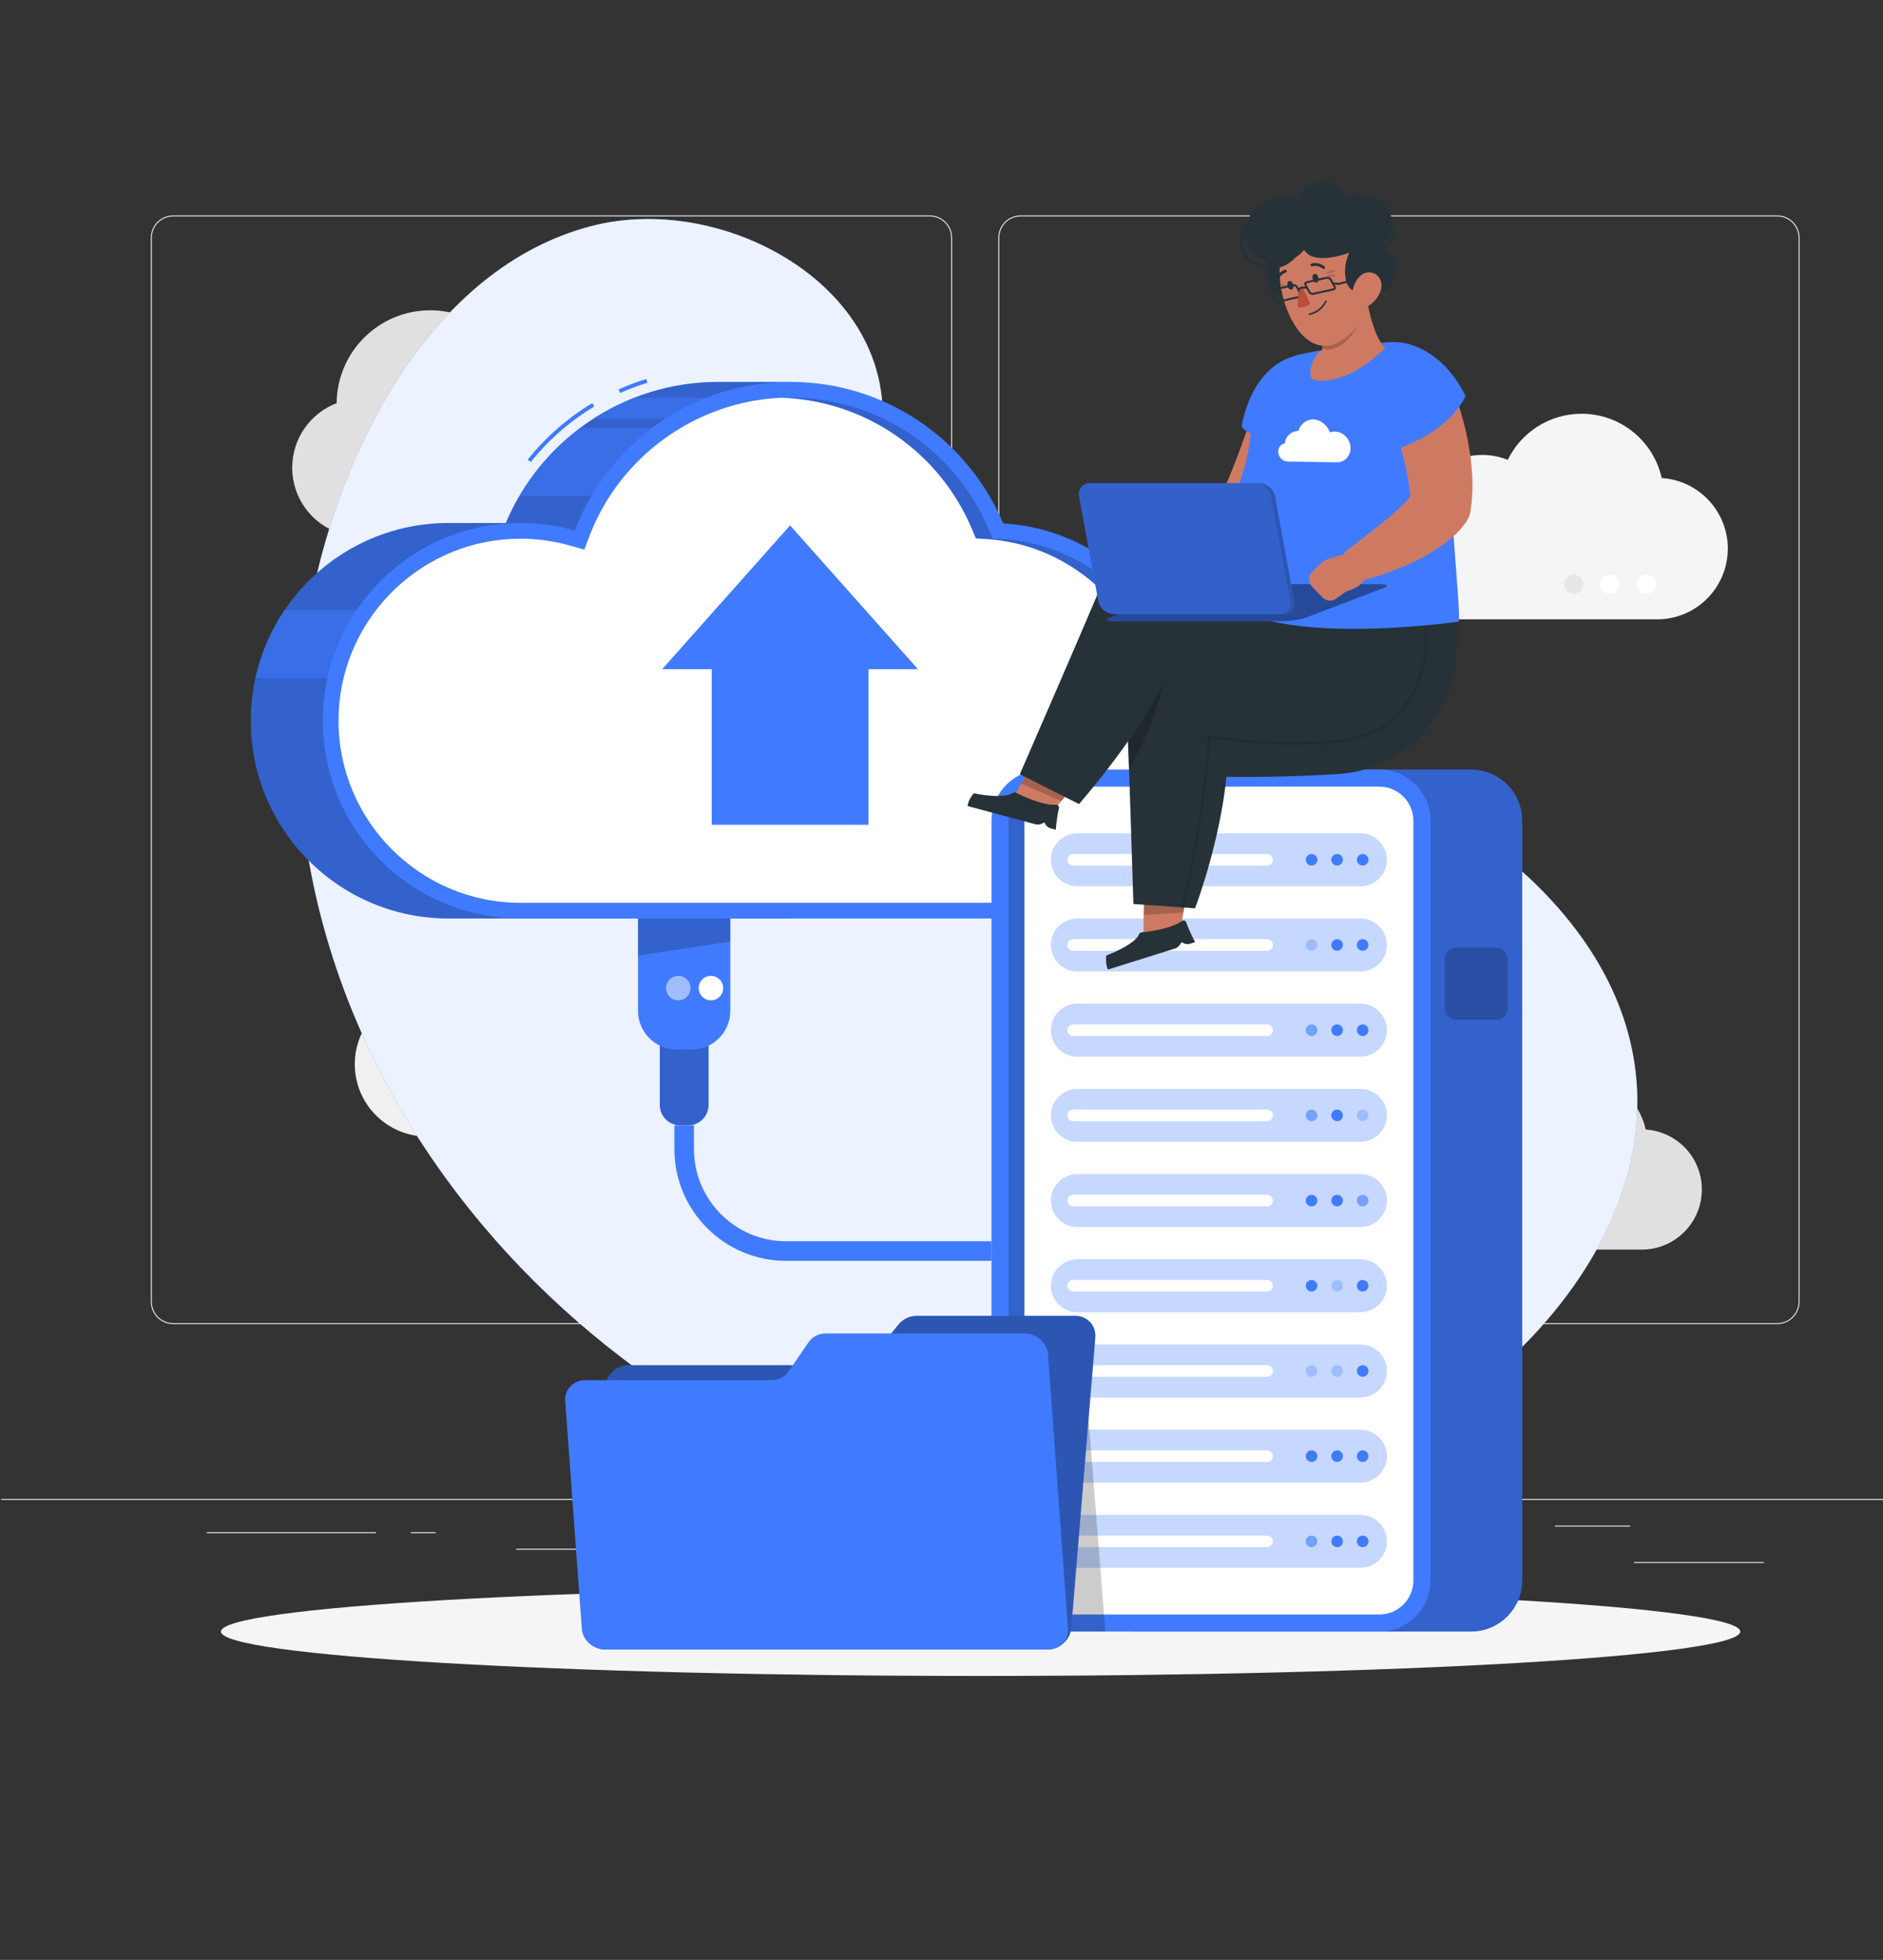 <svg width="818" height="851" viewBox="0 0 818 851" fill="none" xmlns="http://www.w3.org/2000/svg">
<rect x="0" y="0" width="818" height="851" fill="#333333" stroke="none"/>
<g clip-path="url(#clip0_12_35)">
<path d="M851.5 650.842H0.5V651.267H851.5V650.842Z" fill="#EBEBEB"/>
<path d="M766.232 678.237H709.858V678.662H766.232V678.237Z" fill="#EBEBEB"/>
<path d="M564.236 682.856H549.441V683.282H564.236V682.856Z" fill="#EBEBEB"/>
<path d="M708.154 662.432H675.489V662.858H708.154V662.432Z" fill="#EBEBEB"/>
<path d="M163.3 665.292H89.785V665.717H163.3V665.292Z" fill="#EBEBEB"/>
<path d="M189.233 665.292H178.454V665.717H189.233V665.292Z" fill="#EBEBEB"/>
<path d="M383.7 672.479H224.264V672.905H383.7V672.479Z" fill="#EBEBEB"/>
<path d="M403.898 574.936H75.243C69.887 574.936 65.528 570.577 65.528 565.221V103.243C65.528 97.887 69.887 93.528 75.243 93.528H403.898C409.252 93.528 413.611 97.887 413.611 103.243V565.221C413.611 570.577 409.252 574.936 403.898 574.936ZM75.243 93.956C70.12 93.956 65.954 98.122 65.954 103.245V565.222C65.954 570.345 70.12 574.512 75.243 574.512H403.898C409.019 574.512 413.186 570.345 413.186 565.222V103.243C413.186 98.122 409.019 93.954 403.898 93.954L75.243 93.956Z" fill="#EBEBEB"/>
<path d="M772.034 574.936H443.381C438.025 574.936 433.667 570.577 433.667 565.221V103.243C433.667 97.887 438.026 93.528 443.381 93.528H772.034C777.391 93.528 781.749 97.887 781.749 103.243V565.221C781.75 570.577 777.391 574.936 772.034 574.936ZM443.381 93.956C438.259 93.956 434.093 98.122 434.093 103.245V565.222C434.093 570.345 438.259 574.512 443.381 574.512H772.034C777.157 574.512 781.323 570.345 781.323 565.222V103.243C781.323 98.122 777.157 93.954 772.034 93.954L443.381 93.956Z" fill="#EBEBEB"/>
<path d="M146.247 175.051C146.435 152.751 164.563 134.73 186.906 134.73C192.29 134.73 197.425 135.786 202.127 137.687C210.113 121.351 226.888 110.096 246.298 110.096C269.77 110.096 289.384 126.556 294.262 148.559C316.337 149.979 333.804 168.323 333.804 190.755C333.804 214.115 314.868 233.05 291.51 233.05H156.924C140.365 233.05 126.942 219.626 126.942 203.067C126.942 190.272 134.961 179.355 146.247 175.051Z" fill="#E0E0E0"/>
<path d="M623.58 506.793C623.696 493.034 634.881 481.913 648.667 481.913C651.99 481.913 655.157 482.565 658.059 483.737C662.986 473.656 673.338 466.712 685.313 466.712C699.796 466.712 711.9 476.868 714.909 490.447C728.53 491.323 739.308 502.641 739.308 516.484C739.308 530.898 727.623 542.581 713.209 542.581H630.165C619.948 542.581 611.664 534.299 611.664 524.08C611.668 516.184 616.617 509.448 623.58 506.793Z" fill="#E0E0E0"/>
<path d="M174.361 432.691C174.557 409.316 193.56 390.424 216.981 390.424C222.625 390.424 228.008 391.53 232.937 393.523C241.308 376.397 258.893 364.599 279.238 364.599C303.842 364.599 324.404 381.854 329.517 404.92C352.657 406.407 370.968 425.636 370.968 449.153C370.968 473.639 351.117 493.49 326.63 493.49H185.55C168.193 493.49 154.121 479.419 154.121 462.061C154.123 448.647 162.53 437.203 174.361 432.691Z" fill="#F0F0F0"/>
<path d="M203.707 473.146C203.707 476.698 200.827 479.579 197.273 479.579C193.719 479.579 190.84 476.7 190.84 473.146C190.84 469.592 193.719 466.712 197.273 466.712C200.827 466.712 203.707 469.594 203.707 473.146Z" fill="#E6E6E6"/>
<path d="M227.96 473.146C227.96 476.698 225.081 479.579 221.527 479.579C217.973 479.579 215.093 476.7 215.093 473.146C215.093 469.592 217.973 466.712 221.527 466.712C225.081 466.712 227.96 469.594 227.96 473.146Z" fill="white"/>
<path d="M614.413 226.812C614.549 210.622 627.711 197.538 643.932 197.538C647.84 197.538 651.569 198.305 654.984 199.684C660.781 187.822 672.96 179.653 687.051 179.653C704.091 179.653 718.334 191.603 721.874 207.578C737.9 208.609 750.581 221.927 750.581 238.214C750.581 255.172 736.833 268.921 719.874 268.921H622.164C610.143 268.921 600.397 259.175 600.397 247.154C600.397 237.863 606.219 229.937 614.413 226.812Z" fill="#F5F5F5"/>
<path d="M703.564 253.637C703.564 255.935 701.7 257.799 699.402 257.799C697.105 257.799 695.241 255.935 695.241 253.637C695.241 251.339 697.105 249.476 699.402 249.476C701.7 249.476 703.564 251.339 703.564 253.637Z" fill="white"/>
<path d="M719.255 253.637C719.255 255.935 717.391 257.799 715.093 257.799C712.795 257.799 710.932 255.935 710.932 253.637C710.932 251.339 712.795 249.476 715.093 249.476C717.391 249.476 719.255 251.339 719.255 253.637Z" fill="white"/>
<path d="M687.873 253.637C687.873 255.935 686.009 257.799 683.712 257.799C681.414 257.799 679.55 255.935 679.55 253.637C679.55 251.339 681.414 249.476 683.712 249.476C686.009 249.476 687.873 251.339 687.873 253.637Z" fill="#E6E6E6"/>
<path d="M380.608 200.95C359.077 280.631 367.021 364.606 473.34 388.802C553.252 406.989 592.742 310.157 667.897 384.655C800.738 516.338 601.926 689.562 429.802 660.378C257.677 631.192 97.352 460.929 135.058 261.553C147.372 196.447 186.833 116.402 256.92 98.154C317.838 82.295 399.799 129.926 380.608 200.95Z" fill="#407BFF"/>
<path opacity="0.9" d="M380.608 200.95C359.077 280.631 367.021 364.606 473.34 388.802C553.252 406.989 592.742 310.157 667.897 384.655C800.738 516.338 601.926 689.562 429.802 660.378C257.677 631.192 97.352 460.929 135.058 261.553C147.372 196.447 186.833 116.402 256.92 98.154C317.838 82.295 399.799 129.926 380.608 200.95Z" fill="white"/>
<path d="M426 727.709C608.254 727.709 755.999 719.081 755.999 708.437C755.999 697.794 608.254 689.165 426 689.165C243.747 689.165 96.001 697.794 96.001 708.437C96.001 719.081 243.747 727.709 426 727.709Z" fill="#F5F5F5"/>
<path d="M343.359 165.824H312.061C270.527 165.824 234.918 191.099 219.714 227.096H194.812C147.395 227.096 108.957 265.536 108.957 312.954C108.957 360.37 147.396 398.809 194.812 398.809H343.359V165.824Z" fill="#407BFF"/>
<path d="M269.404 170.639L268.71 169.085C272.612 167.342 276.665 165.819 280.753 164.561L281.253 166.187C277.23 167.426 273.244 168.924 269.404 170.639Z" fill="#407BFF"/>
<path d="M230.564 200.64L229.237 199.575C237.088 189.776 246.526 181.523 257.284 175.047L258.162 176.506C247.576 182.878 238.292 190.998 230.564 200.64Z" fill="#407BFF"/>
<path opacity="0.2" d="M343.359 165.824H312.061C270.527 165.824 234.918 191.099 219.714 227.096H194.812C147.395 227.096 108.957 265.536 108.957 312.954C108.957 360.37 147.396 398.809 194.812 398.809H343.359V165.824Z" fill="black"/>
<path opacity="0.5" d="M225.658 215.303H270.556L303.745 185.807H252.039C241.418 193.773 232.415 203.798 225.658 215.303Z" fill="#407BFF"/>
<path opacity="0.5" d="M123.623 264.951C117.666 273.75 113.309 283.724 110.96 294.446H162.19V264.951H123.623Z" fill="#407BFF"/>
<path opacity="0.5" d="M333.803 172.702H275.526C269.263 175.153 263.289 178.216 257.723 181.825H300.614L333.803 172.702Z" fill="#407BFF"/>
<path d="M514.261 293.137C505.688 256.866 474.127 229.491 435.797 227.258C420.632 191.17 384.958 165.824 343.359 165.824C300.566 165.824 264.058 192.653 249.681 230.4C242.189 228.265 234.288 227.096 226.11 227.096C178.693 227.096 140.255 265.536 140.255 312.954C140.255 360.37 178.694 398.809 226.11 398.809H499.554C529.301 398.809 553.415 374.695 553.415 344.948C553.413 320.303 536.855 299.538 514.261 293.137Z" fill="#407BFF"/>
<path opacity="0.2" d="M512.411 299.692L508.547 298.602L507.628 294.705C499.663 261.005 469.963 236.071 435.395 234.045L431.157 233.807L429.523 229.893C414.903 195.104 381.084 172.637 343.351 172.637C342.143 172.637 340.951 172.654 339.76 172.705C376.012 174.101 408.146 196.227 422.29 229.893L423.924 233.807L428.162 234.045C462.729 236.071 492.429 261.005 500.395 294.705L501.314 298.602L505.177 299.692C525.312 305.393 539.37 323.996 539.37 344.948C539.37 370.886 518.266 392.008 492.327 392.008H499.561C525.499 392.008 546.604 370.886 546.604 344.948C546.604 323.998 532.545 305.393 512.411 299.692Z" fill="black"/>
<path d="M505.177 299.691L501.314 298.602L500.395 294.704C492.429 261.005 462.729 236.071 428.162 234.045L423.924 233.807L422.29 229.892C408.146 196.227 376.012 174.101 339.76 172.705H339.641C302.605 174.203 269.314 197.98 256.038 232.82L253.826 238.658L247.818 236.939C247.648 236.888 247.46 236.837 247.29 236.802C240.38 234.879 233.232 233.909 226.117 233.909C224.875 233.909 223.649 233.943 222.407 233.994C180.538 235.934 147.059 270.604 147.059 312.95C147.059 356.538 182.529 392.008 226.117 392.008H492.327C518.266 392.008 539.37 370.886 539.37 344.948C539.37 323.998 525.312 305.393 505.177 299.691Z" fill="white"/>
<path d="M309.173 290.56V358.123H377.256V290.56H398.768L343.216 228.122L287.661 290.56H309.173Z" fill="#407BFF"/>
<path d="M298.959 488.632H295.472C290.585 488.632 286.625 484.672 286.625 479.785V444.794H307.806V479.785C307.806 484.672 303.844 488.632 298.959 488.632Z" fill="#407BFF"/>
<path opacity="0.2" d="M298.959 488.632H295.472C290.585 488.632 286.625 484.672 286.625 479.785V444.794H307.806V479.785C307.806 484.672 303.844 488.632 298.959 488.632Z" fill="black"/>
<path d="M300.515 455.685H293.915C284.666 455.685 277.169 448.188 277.169 438.939V398.809H317.259V438.939C317.261 448.188 309.764 455.685 300.515 455.685Z" fill="#407BFF"/>
<path opacity="0.2" d="M317.261 408.858L277.17 414.91V398.809H317.261V408.858Z" fill="black"/>
<path d="M308.846 434.364C311.784 434.364 314.165 431.983 314.165 429.045C314.165 426.108 311.784 423.727 308.846 423.727C305.909 423.727 303.527 426.108 303.527 429.045C303.527 431.983 305.909 434.364 308.846 434.364Z" fill="white"/>
<path opacity="0.5" d="M294.662 434.364C297.599 434.364 299.981 431.983 299.981 429.045C299.981 426.108 297.599 423.727 294.662 423.727C291.724 423.727 289.343 426.108 289.343 429.045C289.343 431.983 291.724 434.364 294.662 434.364Z" fill="white"/>
<path d="M430.728 547.477H341.468C314.721 547.477 292.961 525.717 292.961 498.97V488.632H301.471V498.97C301.471 521.025 319.414 538.967 341.468 538.967H430.728V547.477Z" fill="#407BFF"/>
<path d="M639.072 334.159H492.795C480.587 334.159 470.599 344.146 470.599 356.355V686.24C470.599 698.448 480.587 708.435 492.795 708.435H639.072C651.28 708.435 661.268 698.448 661.268 686.24V356.355C661.268 344.148 651.28 334.159 639.072 334.159Z" fill="#407BFF"/>
<path opacity="0.2" d="M639.072 334.159H492.795C480.587 334.159 470.599 344.146 470.599 356.355V686.24C470.599 698.448 480.587 708.435 492.795 708.435H639.072C651.28 708.435 661.268 698.448 661.268 686.24V356.355C661.268 344.148 651.28 334.159 639.072 334.159Z" fill="black"/>
<path d="M599.201 334.159H452.924C440.716 334.159 430.728 344.146 430.728 356.355V686.24C430.728 698.448 440.716 708.435 452.924 708.435H599.201C611.409 708.435 621.396 698.448 621.396 686.24V356.355C621.398 344.148 611.409 334.159 599.201 334.159Z" fill="#407BFF"/>
<path opacity="0.2" d="M452.924 701.038C444.765 701.038 438.127 694.401 438.127 686.241V356.356C438.127 348.197 444.765 341.559 452.924 341.559H599.201C607.36 341.559 613.998 348.197 613.998 356.356V686.241C613.998 694.401 607.36 701.038 599.201 701.038H452.924Z" fill="black"/>
<path d="M459.809 701.038C451.649 701.038 445.011 694.401 445.011 686.241V356.356C445.011 348.197 451.649 341.559 459.809 341.559H599.201C607.36 341.559 613.998 348.197 613.998 356.356V686.241C613.998 694.401 607.36 701.038 599.201 701.038H459.809Z" fill="white"/>
<path opacity="0.3" d="M590.98 384.834H468.029C461.699 384.834 456.52 379.655 456.52 373.325C456.52 366.996 461.699 361.816 468.029 361.816H590.98C597.31 361.816 602.489 366.996 602.489 373.325C602.489 379.655 597.31 384.834 590.98 384.834Z" fill="#407BFF"/>
<path d="M550.442 375.842H466.179C464.794 375.842 463.662 374.709 463.662 373.325C463.662 371.94 464.795 370.808 466.179 370.808H550.442C551.827 370.808 552.959 371.941 552.959 373.325C552.959 374.711 551.827 375.842 550.442 375.842Z" fill="white"/>
<path d="M580.858 375.842C582.248 375.842 583.375 374.715 583.375 373.325C583.375 371.935 582.248 370.808 580.858 370.808C579.468 370.808 578.341 371.935 578.341 373.325C578.341 374.715 579.468 375.842 580.858 375.842Z" fill="#407BFF"/>
<path d="M591.957 375.842C593.347 375.842 594.474 374.715 594.474 373.325C594.474 371.935 593.347 370.808 591.957 370.808C590.567 370.808 589.44 371.935 589.44 373.325C589.44 374.715 590.567 375.842 591.957 375.842Z" fill="#407BFF"/>
<path d="M569.761 375.842C571.151 375.842 572.278 374.715 572.278 373.325C572.278 371.935 571.151 370.808 569.761 370.808C568.371 370.808 567.244 371.935 567.244 373.325C567.244 374.715 568.371 375.842 569.761 375.842Z" fill="#407BFF"/>
<path opacity="0.3" d="M590.98 421.827H468.029C461.699 421.827 456.52 416.648 456.52 410.318C456.52 403.988 461.699 398.809 468.029 398.809H590.98C597.31 398.809 602.489 403.988 602.489 410.318C602.489 416.648 597.31 421.827 590.98 421.827Z" fill="#407BFF"/>
<path d="M550.442 412.835H466.179C464.794 412.835 463.662 411.702 463.662 410.318C463.662 408.933 464.795 407.801 466.179 407.801H550.442C551.827 407.801 552.959 408.934 552.959 410.318C552.959 411.704 551.827 412.835 550.442 412.835Z" fill="white"/>
<path d="M580.858 412.835C582.248 412.835 583.375 411.708 583.375 410.318C583.375 408.928 582.248 407.801 580.858 407.801C579.468 407.801 578.341 408.928 578.341 410.318C578.341 411.708 579.468 412.835 580.858 412.835Z" fill="#407BFF"/>
<path d="M591.957 412.835C593.347 412.835 594.474 411.708 594.474 410.318C594.474 408.928 593.347 407.801 591.957 407.801C590.567 407.801 589.44 408.928 589.44 410.318C589.44 411.708 590.567 412.835 591.957 412.835Z" fill="#407BFF"/>
<path opacity="0.3" d="M569.761 412.835C571.151 412.835 572.278 411.708 572.278 410.318C572.278 408.928 571.151 407.801 569.761 407.801C568.371 407.801 567.244 408.928 567.244 410.318C567.244 411.708 568.371 412.835 569.761 412.835Z" fill="#407BFF"/>
<path opacity="0.3" d="M590.98 458.82H468.029C461.699 458.82 456.52 453.641 456.52 447.311C456.52 440.981 461.699 435.802 468.029 435.802H590.98C597.31 435.802 602.489 440.981 602.489 447.311C602.489 453.641 597.31 458.82 590.98 458.82Z" fill="#407BFF"/>
<path d="M550.442 449.83H466.179C464.794 449.83 463.662 448.697 463.662 447.313C463.662 445.927 464.795 444.796 466.179 444.796H550.442C551.827 444.796 552.959 445.929 552.959 447.313C552.959 448.697 551.827 449.83 550.442 449.83Z" fill="white"/>
<path d="M580.858 449.828C582.248 449.828 583.375 448.701 583.375 447.311C583.375 445.921 582.248 444.794 580.858 444.794C579.468 444.794 578.341 445.921 578.341 447.311C578.341 448.701 579.468 449.828 580.858 449.828Z" fill="#407BFF"/>
<path d="M591.957 449.828C593.347 449.828 594.474 448.701 594.474 447.311C594.474 445.921 593.347 444.794 591.957 444.794C590.567 444.794 589.44 445.921 589.44 447.311C589.44 448.701 590.567 449.828 591.957 449.828Z" fill="#407BFF"/>
<path opacity="0.6" d="M569.761 449.828C571.151 449.828 572.278 448.701 572.278 447.311C572.278 445.921 571.151 444.794 569.761 444.794C568.371 444.794 567.244 445.921 567.244 447.311C567.244 448.701 568.371 449.828 569.761 449.828Z" fill="#407BFF"/>
<path opacity="0.3" d="M590.98 495.815H468.029C461.699 495.815 456.52 490.636 456.52 484.306C456.52 477.976 461.699 472.797 468.029 472.797H590.98C597.31 472.797 602.489 477.976 602.489 484.306C602.489 490.636 597.31 495.815 590.98 495.815Z" fill="#407BFF"/>
<path d="M550.442 486.823H466.179C464.794 486.823 463.662 485.69 463.662 484.306C463.662 482.92 464.795 481.789 466.179 481.789H550.442C551.827 481.789 552.959 482.922 552.959 484.306C552.959 485.69 551.827 486.823 550.442 486.823Z" fill="white"/>
<path d="M580.858 486.823C582.248 486.823 583.375 485.696 583.375 484.306C583.375 482.916 582.248 481.789 580.858 481.789C579.468 481.789 578.341 482.916 578.341 484.306C578.341 485.696 579.468 486.823 580.858 486.823Z" fill="#407BFF"/>
<path opacity="0.3" d="M591.957 486.823C593.347 486.823 594.474 485.696 594.474 484.306C594.474 482.916 593.347 481.789 591.957 481.789C590.567 481.789 589.44 482.916 589.44 484.306C589.44 485.696 590.567 486.823 591.957 486.823Z" fill="#407BFF"/>
<path opacity="0.6" d="M569.761 486.823C571.151 486.823 572.278 485.696 572.278 484.306C572.278 482.916 571.151 481.789 569.761 481.789C568.371 481.789 567.244 482.916 567.244 484.306C567.244 485.696 568.371 486.823 569.761 486.823Z" fill="#407BFF"/>
<path opacity="0.3" d="M590.98 532.808H468.029C461.699 532.808 456.52 527.628 456.52 521.299C456.52 514.969 461.699 509.79 468.029 509.79H590.98C597.31 509.79 602.489 514.969 602.489 521.299C602.489 527.628 597.31 532.808 590.98 532.808Z" fill="#407BFF"/>
<path d="M550.442 523.816H466.179C464.794 523.816 463.662 522.682 463.662 521.299C463.662 519.913 464.795 518.781 466.179 518.781H550.442C551.827 518.781 552.959 519.915 552.959 521.299C552.959 522.682 551.827 523.816 550.442 523.816Z" fill="white"/>
<path d="M580.858 523.816C582.248 523.816 583.375 522.689 583.375 521.299C583.375 519.909 582.248 518.781 580.858 518.781C579.468 518.781 578.341 519.909 578.341 521.299C578.341 522.689 579.468 523.816 580.858 523.816Z" fill="#407BFF"/>
<path opacity="0.6" d="M591.957 523.816C593.347 523.816 594.474 522.689 594.474 521.299C594.474 519.909 593.347 518.781 591.957 518.781C590.567 518.781 589.44 519.909 589.44 521.299C589.44 522.689 590.567 523.816 591.957 523.816Z" fill="#407BFF"/>
<path d="M569.761 523.816C571.151 523.816 572.278 522.689 572.278 521.299C572.278 519.909 571.151 518.781 569.761 518.781C568.371 518.781 567.244 519.909 567.244 521.299C567.244 522.689 568.371 523.816 569.761 523.816Z" fill="#407BFF"/>
<path opacity="0.3" d="M590.98 569.801H468.029C461.699 569.801 456.52 564.622 456.52 558.292C456.52 551.962 461.699 546.783 468.029 546.783H590.98C597.31 546.783 602.489 551.962 602.489 558.292C602.489 564.622 597.31 569.801 590.98 569.801Z" fill="#407BFF"/>
<path d="M550.442 560.809H466.179C464.794 560.809 463.662 559.676 463.662 558.292C463.662 556.906 464.795 555.775 466.179 555.775H550.442C551.827 555.775 552.959 556.908 552.959 558.292C552.959 559.677 551.827 560.809 550.442 560.809Z" fill="white"/>
<path opacity="0.3" d="M580.858 560.809C582.248 560.809 583.375 559.682 583.375 558.292C583.375 556.902 582.248 555.775 580.858 555.775C579.468 555.775 578.341 556.902 578.341 558.292C578.341 559.682 579.468 560.809 580.858 560.809Z" fill="#407BFF"/>
<path d="M591.957 560.809C593.347 560.809 594.474 559.682 594.474 558.292C594.474 556.902 593.347 555.775 591.957 555.775C590.567 555.775 589.44 556.902 589.44 558.292C589.44 559.682 590.567 560.809 591.957 560.809Z" fill="#407BFF"/>
<path d="M569.761 560.809C571.151 560.809 572.278 559.682 572.278 558.292C572.278 556.902 571.151 555.775 569.761 555.775C568.371 555.775 567.244 556.902 567.244 558.292C567.244 559.682 568.371 560.809 569.761 560.809Z" fill="#407BFF"/>
<path opacity="0.3" d="M590.98 606.794H468.029C461.699 606.794 456.52 601.614 456.52 595.285C456.52 588.955 461.699 583.776 468.029 583.776H590.98C597.31 583.776 602.489 588.955 602.489 595.285C602.489 601.614 597.31 606.794 590.98 606.794Z" fill="#407BFF"/>
<path d="M550.442 597.802H466.179C464.794 597.802 463.662 596.669 463.662 595.285C463.662 593.899 464.795 592.768 466.179 592.768H550.442C551.827 592.768 552.959 593.901 552.959 595.285C552.959 596.67 551.827 597.802 550.442 597.802Z" fill="white"/>
<path opacity="0.3" d="M580.858 597.802C582.248 597.802 583.375 596.675 583.375 595.285C583.375 593.895 582.248 592.768 580.858 592.768C579.468 592.768 578.341 593.895 578.341 595.285C578.341 596.675 579.468 597.802 580.858 597.802Z" fill="#407BFF"/>
<path d="M591.957 597.802C593.347 597.802 594.474 596.675 594.474 595.285C594.474 593.895 593.347 592.768 591.957 592.768C590.567 592.768 589.44 593.895 589.44 595.285C589.44 596.675 590.567 597.802 591.957 597.802Z" fill="#407BFF"/>
<path opacity="0.3" d="M569.761 597.802C571.151 597.802 572.278 596.675 572.278 595.285C572.278 593.895 571.151 592.768 569.761 592.768C568.371 592.768 567.244 593.895 567.244 595.285C567.244 596.675 568.371 597.802 569.761 597.802Z" fill="#407BFF"/>
<path opacity="0.3" d="M590.98 643.787H468.029C461.699 643.787 456.52 638.607 456.52 632.278C456.52 625.948 461.699 620.769 468.029 620.769H590.98C597.31 620.769 602.489 625.948 602.489 632.278C602.489 638.607 597.31 643.787 590.98 643.787Z" fill="#407BFF"/>
<path d="M550.442 634.795H466.179C464.794 634.795 463.662 633.661 463.662 632.278C463.662 630.892 464.795 629.76 466.179 629.76H550.442C551.827 629.76 552.959 630.894 552.959 632.278C552.959 633.663 551.827 634.795 550.442 634.795Z" fill="white"/>
<path d="M580.858 634.795C582.248 634.795 583.375 633.668 583.375 632.278C583.375 630.887 582.248 629.76 580.858 629.76C579.468 629.76 578.341 630.887 578.341 632.278C578.341 633.668 579.468 634.795 580.858 634.795Z" fill="#407BFF"/>
<path d="M591.957 634.795C593.347 634.795 594.474 633.668 594.474 632.278C594.474 630.887 593.347 629.76 591.957 629.76C590.567 629.76 589.44 630.887 589.44 632.278C589.44 633.668 590.567 634.795 591.957 634.795Z" fill="#407BFF"/>
<path d="M569.761 634.795C571.151 634.795 572.278 633.668 572.278 632.278C572.278 630.887 571.151 629.76 569.761 629.76C568.371 629.76 567.244 630.887 567.244 632.278C567.244 633.668 568.371 634.795 569.761 634.795Z" fill="#407BFF"/>
<path opacity="0.3" d="M590.98 680.78H468.029C461.699 680.78 456.52 675.6 456.52 669.271C456.52 662.941 461.699 657.762 468.029 657.762H590.98C597.31 657.762 602.489 662.941 602.489 669.271C602.489 675.602 597.31 680.78 590.98 680.78Z" fill="#407BFF"/>
<path d="M550.442 671.79H466.179C464.794 671.79 463.662 670.656 463.662 669.272C463.662 667.887 464.795 666.755 466.179 666.755H550.442C551.827 666.755 552.959 667.889 552.959 669.272C552.959 670.656 551.827 671.79 550.442 671.79Z" fill="white"/>
<path d="M580.858 671.788C582.248 671.788 583.375 670.661 583.375 669.271C583.375 667.88 582.248 666.753 580.858 666.753C579.468 666.753 578.341 667.88 578.341 669.271C578.341 670.661 579.468 671.788 580.858 671.788Z" fill="#407BFF"/>
<path d="M591.957 671.788C593.347 671.788 594.474 670.661 594.474 669.271C594.474 667.88 593.347 666.753 591.957 666.753C590.567 666.753 589.44 667.88 589.44 669.271C589.44 670.661 590.567 671.788 591.957 671.788Z" fill="#407BFF"/>
<path opacity="0.6" d="M569.761 671.788C571.151 671.788 572.278 670.661 572.278 669.271C572.278 667.88 571.151 666.753 569.761 666.753C568.371 666.753 567.244 667.88 567.244 669.271C567.244 670.661 568.371 671.788 569.761 671.788Z" fill="#407BFF"/>
<path opacity="0.2" d="M649.937 442.791H632.727C629.951 442.791 627.68 440.519 627.68 437.743V416.481C627.68 413.705 629.952 411.435 632.727 411.435H649.937C652.713 411.435 654.985 413.707 654.985 416.481V437.743C654.985 440.519 652.713 442.791 649.937 442.791Z" fill="black"/>
<path d="M447.985 332.227L467.238 340.594L456.199 353.475L440.101 346.498L447.985 332.227Z" fill="#CE7A63"/>
<path opacity="0.2" d="M447.986 332.234L467.245 340.604L461.061 347.814L443.568 340.225L447.986 332.234Z" fill="black"/>
<path d="M458.658 360.276L456.502 359.696C455.218 359.35 454.19 358.387 453.765 357.127L452.352 357.725C451.535 358.07 450.625 358.133 449.767 357.903L420.343 349.989C420.525 347.329 422.993 344.458 422.993 344.458C422.993 344.458 436.106 347.244 440.05 344.24C440.353 344.008 440.75 343.945 441.09 344.117C443.442 345.31 452.73 349.792 458.809 349.449C459.616 349.404 460.214 350.169 460.025 350.956C458.985 355.274 458.658 360.276 458.658 360.276Z" fill="#263238"/>
<path d="M620.954 271.634L612.706 288.904C600.538 314.397 570.554 327.213 546.614 317.185C532.639 311.318 517.379 298.934 506.993 293.27C498.109 312.731 481.487 334.201 468.761 349.141L443.027 336.184C452.636 314.128 467.604 279.676 477.097 257.301C480.546 249.195 488.603 243.633 497.105 243.403C539.895 242.247 620.954 271.634 620.954 271.634Z" fill="#263238"/>
<path d="M497.004 388.657L515.505 387.84L512.086 408.162L496.623 408.868L497.004 388.657Z" fill="#CE7A63"/>
<path opacity="0.2" d="M497.007 388.664L515.515 387.845L514.107 396.2L496.842 397.324L497.007 388.664Z" fill="black"/>
<path d="M519.18 409.089L517.049 409.758C515.779 410.157 514.395 409.895 513.36 409.061L512.489 410.323C511.985 411.054 511.252 411.595 510.404 411.862L481.33 420.983C480.056 418.641 480.597 414.893 480.597 414.893C480.597 414.893 493.158 410.204 494.872 405.553C495.004 405.194 495.304 404.928 495.683 404.891C498.308 404.634 508.549 403.429 513.496 399.877C514.152 399.405 515.067 399.73 515.331 400.494C516.773 404.693 519.18 409.089 519.18 409.089Z" fill="#263238"/>
<path d="M632.943 264.799L632.803 283.037C632.587 309.943 609.78 333.96 582.543 335.983C566.647 337.154 545.164 337.524 532.767 337.282C530.959 356.118 525.074 378.315 519.149 394.403L492.37 392.531C491.67 369.698 490.639 337.319 489.774 315.849C489.442 307.475 494.623 299.241 502.616 295.307C542.771 275.542 632.943 264.799 632.943 264.799Z" fill="#263238"/>
<path opacity="0.1" d="M513.452 394.641C513.391 394.641 513.328 394.633 513.267 394.614C512.931 394.512 512.741 394.156 512.843 393.821C516.892 380.509 524.185 338.952 524.51 319.888C524.513 319.705 524.593 319.534 524.731 319.416C524.869 319.297 525.048 319.243 525.23 319.268C564.349 324.471 590.842 322.703 601.846 314.152C621.173 299.133 620.898 274.824 615.996 262.147C615.868 261.819 616.032 261.451 616.36 261.325C616.689 261.198 617.056 261.361 617.182 261.689C622.22 274.72 622.503 299.714 602.625 315.158C591.254 323.995 565.402 325.833 525.764 320.623C525.274 340.082 518.075 380.981 514.058 394.194C513.978 394.464 513.726 394.641 513.452 394.641Z" fill="black"/>
<path opacity="0.2" d="M505.945 295.51C501.746 304.227 496.095 313.277 490.024 321.906C490.159 325.673 490.305 329.671 490.458 333.818C499.935 318.851 505.96 295.484 505.96 295.484C505.96 295.484 505.96 295.498 505.945 295.51Z" fill="black"/>
<path d="M575.226 178.948C574.506 181.583 573.829 183.877 573.043 186.291C572.295 188.682 571.458 191.034 570.621 193.392C568.898 198.091 567.115 202.773 565.036 207.402C562.986 212.049 560.831 216.658 558.273 221.257C555.759 225.878 552.961 230.444 549.463 235.074L548.369 236.522C547.673 237.443 546.765 238.158 545.794 238.629C543.91 239.535 541.966 240.285 540.015 240.915C538.08 241.585 536.065 242.008 534.087 242.404C532.084 242.748 530.071 242.971 528.032 243.03C527.015 243.068 525.981 243.034 524.951 242.996L523.371 242.87C522.811 242.816 522.354 242.717 521.613 242.673C518.334 242.482 515.83 239.667 516.021 236.389C516.055 235.814 516.169 235.261 516.352 234.743L518.609 228.489C518.693 228.259 519.052 227.956 519.309 227.68L520.167 226.867L521.906 225.277C523.057 224.227 524.199 223.236 525.285 222.217C526.396 221.255 527.436 220.229 528.471 219.291C529.512 218.355 530.453 217.347 531.427 216.452L527.758 220.006C529.674 216.712 531.47 212.839 533.236 208.885L534.525 205.866L535.752 202.761C536.591 200.698 537.403 198.595 538.187 196.474C539.752 192.233 541.299 187.92 542.778 183.583L547.145 170.699L547.249 170.391C549.844 162.733 558.155 158.632 565.811 161.227C573.17 163.719 577.235 171.545 575.226 178.948Z" fill="#CE7A63"/>
<path d="M561.183 154.993C553.413 157.222 542.961 165.802 539.37 185.234C544.573 193.318 569.005 187.077 569.005 187.077L561.183 154.993Z" fill="#407BFF"/>
<path d="M524.631 228.672L525.421 237.085C523.065 245.646 512.582 240.712 512.582 240.712L506.585 240.377C504.551 240.263 502.886 238.462 502.648 236.122L502.05 230.245C501.778 227.566 503.46 225.158 505.78 224.906L510.991 224.341C512.508 224.175 514.041 224.39 515.455 224.962L524.631 228.672Z" fill="#CE7A63"/>
<path d="M564.948 153.83C577.158 151.218 591.198 149.259 603.75 148.557C618.086 147.756 630.014 159.348 629.648 173.699C628.553 216.568 634.589 261.638 633.733 269.903C633.733 269.903 543.339 282.917 529.48 256.049C523.659 217.941 542.47 222.797 543.976 179.042C544.371 167.579 553.733 156.23 564.948 153.83Z" fill="#407BFF"/>
<path d="M557.82 192.58L558.125 192.493L558.179 192.164C558.651 189.329 560.913 187.263 563.682 187.138L564.02 187.125L564.133 186.796C565.101 183.973 567.572 182.146 570.479 182.077H570.49C573.475 182.252 576.27 184.305 577.512 187.264L577.72 187.76L578.195 187.622C578.208 187.618 578.224 187.613 578.237 187.612C578.784 187.458 579.352 187.385 579.926 187.395C580.026 187.397 580.125 187.402 580.223 187.407C583.599 187.627 586.465 190.6 586.677 194.176C586.897 197.858 584.223 200.805 580.719 200.748L559.319 200.392C557.235 200.358 555.432 198.545 555.301 196.355C555.194 194.586 556.23 193.034 557.82 192.58Z" fill="white"/>
<path d="M628.679 163.109L629.505 164.944L630.226 166.614C630.696 167.72 631.115 168.828 631.544 169.933C632.4 172.139 633.14 174.375 633.872 176.618C635.288 181.117 636.531 185.695 637.465 190.408C637.935 192.765 638.352 195.151 638.709 197.566C639.028 199.994 639.276 202.456 639.453 204.95C639.807 209.952 639.722 215.135 639.012 220.523L638.847 221.777C638.629 223.428 638.01 224.977 637.14 226.274C635.256 229.06 633.356 231.084 631.44 232.808C629.527 234.527 627.638 235.972 625.76 237.298C622.018 239.926 618.227 241.95 614.473 243.823C610.686 245.636 606.895 247.229 603.047 248.606C599.163 249.978 595.392 251.171 591.234 252.126C587.256 253.038 583.292 250.555 582.38 246.577C581.725 243.718 582.822 240.867 584.969 239.15L585.282 238.903C588.124 236.638 591.23 234.347 594.132 232.071C597.068 229.796 599.953 227.528 602.676 225.221C605.427 222.965 607.981 220.591 610.208 218.344C611.3 217.218 612.287 216.093 613.06 215.049C613.821 214.009 614.42 213.067 614.546 212.561L612.674 218.312C612.657 215.073 612.253 211.576 611.683 207.979C611.05 204.38 610.208 200.69 609.22 196.971C608.18 193.26 607.078 189.506 605.801 185.784C605.19 183.915 604.506 182.066 603.861 180.216L601.922 174.988L601.629 174.198C598.821 166.624 602.683 158.209 610.255 155.399C617.502 152.71 625.539 156.176 628.679 163.109Z" fill="#CE7A63"/>
<path d="M608.504 148.748C614.745 149.439 627.971 154.125 636.67 172.05C628.13 188.929 605.845 195.352 605.845 195.352C605.845 195.352 590.338 157.719 608.504 148.748Z" fill="#407BFF"/>
<path d="M557.469 269.721H483.997C480.798 269.721 480.117 268.981 482.486 268.077L516.007 255.281C518.376 254.378 522.932 253.637 526.132 253.637H599.604C602.804 253.637 603.485 254.378 601.115 255.281L567.595 268.077C565.225 268.981 560.669 269.721 557.469 269.721Z" fill="#407BFF"/>
<path opacity="0.4" d="M557.469 269.721H483.997C480.798 269.721 480.117 268.981 482.486 268.077L516.007 255.281C518.376 254.378 522.932 253.637 526.132 253.637H599.604C602.804 253.637 603.485 254.378 601.115 255.281L567.595 268.077C565.225 268.981 560.669 269.721 557.469 269.721Z" fill="black"/>
<path d="M557.469 266.685H483.997C480.798 266.685 477.698 264.067 477.111 260.867L468.792 215.586C468.205 212.386 470.341 209.768 473.54 209.768H547.012C550.212 209.768 553.311 212.386 553.899 215.586L562.218 260.867C562.807 264.067 560.669 266.685 557.469 266.685Z" fill="#407BFF"/>
<path opacity="0.3" d="M557.469 266.685H483.997C480.798 266.685 477.698 264.067 477.111 260.867L468.792 215.586C468.205 212.386 470.341 209.768 473.54 209.768H547.012C550.212 209.768 553.311 212.386 553.899 215.586L562.218 260.867C562.807 264.067 560.669 266.685 557.469 266.685Z" fill="black"/>
<path opacity="0.3" d="M555.748 266.685H483.999C480.799 266.685 477.7 264.067 477.113 260.867L468.793 215.586C468.206 212.386 470.342 209.768 473.542 209.768H545.293C548.493 209.768 551.592 212.386 552.179 215.586L560.499 260.867C561.084 264.067 558.948 266.685 555.748 266.685Z" fill="#407BFF"/>
<path d="M589.142 242.047L592.82 245.912C596.265 254.095 584.979 256.704 584.979 256.704L580.058 260.151C578.39 261.32 575.968 260.935 574.333 259.244L570.228 254.995C568.355 253.06 568.187 250.126 569.853 248.494L573.597 244.824C574.687 243.757 576.025 242.976 577.488 242.55L584.002 240.658C585.842 240.125 587.823 240.661 589.142 242.047Z" fill="#CE7A63"/>
<path d="M569.875 158.252C570.325 156.385 572.119 153.303 574.35 151.929C574.786 149.659 574.433 147.291 573.101 144.701L593.39 127.718C594.655 136.177 597.632 147.463 601.805 151.129C597.155 155.418 588.608 163.159 577.965 164.968C567.321 166.779 568.895 162.332 569.875 158.252Z" fill="#CE7A63"/>
<path opacity="0.2" d="M573.482 145.49L590.806 138.269C588.624 147.078 578.816 154.361 574.495 150.865C574.631 149.151 574.321 147.383 573.482 145.49Z" fill="black"/>
<path d="M572.469 118.258C572.469 124.491 567.416 129.544 561.183 129.544C554.95 129.544 549.897 124.491 549.897 118.258C549.897 112.026 554.95 106.972 561.183 106.972C567.416 106.972 572.469 112.026 572.469 118.258Z" fill="#263238"/>
<path d="M591.892 111.913C594.551 124.815 596.078 133.633 590.168 140.99C578.426 155.607 567.763 151.068 561.289 139.188C555.461 128.496 552.091 109.194 563.197 100.879C574.137 92.689 589.234 99.012 591.892 111.913Z" fill="#CE7A63"/>
<path d="M566.556 108.494C563.944 111.472 557.054 117.714 547.031 112.087C537.008 106.46 541.083 92.999 547.126 88.693C555.881 82.452 564.619 86.368 564.619 86.368C564.619 86.368 563.792 79.206 573.863 78.922C583.934 78.638 583.437 85.801 583.437 85.801C583.437 85.801 596.486 80.372 602.726 90.41C608.531 99.751 599.876 107.005 599.876 107.005C599.876 107.005 608.916 110.892 605.941 120.273C603.388 128.322 596.059 128.283 596.059 128.283C596.059 128.283 586.414 128.959 584.783 121.93C583.153 114.9 586.201 109.699 586.201 109.699C586.201 109.699 570.742 115.727 566.556 108.494Z" fill="#263238"/>
<path d="M581.379 123.715C581.365 123.715 581.35 123.713 581.336 123.713L578.96 123.47C578.727 123.446 578.557 123.237 578.581 123.003C578.605 122.769 578.819 122.602 579.047 122.624L581.35 122.859L593.371 119.933C593.605 119.879 593.829 120.018 593.885 120.246C593.942 120.474 593.802 120.704 593.572 120.76L581.479 123.703C581.445 123.71 581.411 123.715 581.379 123.715Z" fill="#263238"/>
<path d="M598.716 108.326C598.329 108.326 597.936 108.305 597.534 108.264C597.066 108.217 596.726 107.8 596.774 107.332C596.821 106.864 597.252 106.518 597.706 106.573C600.373 106.845 602.548 106.047 603.684 104.385C604.57 103.087 604.673 101.478 603.956 100.078C603.742 99.659 603.907 99.147 604.325 98.932C604.746 98.718 605.256 98.883 605.471 99.302C606.463 101.237 606.317 103.553 605.09 105.347C603.772 107.27 601.488 108.326 598.716 108.326Z" fill="#263238"/>
<path d="M551.952 116.653C550.384 116.653 548.672 116.427 546.803 115.911C541.973 114.58 538.901 111.079 538.376 106.305C537.828 101.31 540.289 96.017 544.104 93.995C544.519 93.775 545.035 93.932 545.254 94.347C545.474 94.762 545.315 95.278 544.902 95.498C541.67 97.212 539.592 101.778 540.07 106.12C540.33 108.497 541.612 112.717 547.257 114.272C557.233 117.019 562.257 110.596 564.364 106.521C564.58 106.104 565.093 105.939 565.511 106.157C565.93 106.373 566.092 106.887 565.877 107.304C563.925 111.071 559.721 116.653 551.952 116.653Z" fill="#263238"/>
<path d="M570.839 136.175C570.258 136.422 569.625 136.631 568.932 136.788C568.745 136.831 568.57 136.706 568.539 136.511C568.508 136.317 568.631 136.126 568.823 136.082C573.88 134.936 575.672 130.712 575.689 130.669C575.766 130.482 575.968 130.389 576.142 130.458C576.316 130.53 576.394 130.737 576.317 130.923C576.249 131.09 574.809 134.492 570.839 136.175Z" fill="#263238"/>
<path opacity="0.2" d="M575.895 118.885C575.895 118.885 578.007 117.052 580.303 117.459C578.067 118.711 575.895 118.885 575.895 118.885Z" fill="black"/>
<path opacity="0.2" d="M576.305 119.911C576.305 119.911 578.538 118.675 580.497 119.657C578.266 120.299 576.305 119.911 576.305 119.911Z" fill="black"/>
<path opacity="0.2" d="M558.465 123.797C558.465 123.797 557.01 122.987 556.506 123.916C557.737 124.256 558.465 123.797 558.465 123.797Z" fill="black"/>
<path opacity="0.2" d="M558.639 124.83C558.639 124.83 557.417 124.06 557.274 125.283C558.228 125.505 558.639 124.83 558.639 124.83Z" fill="black"/>
<path d="M599.873 125.931C598.842 129.318 596.331 131.905 593.725 133.221C589.807 135.2 586.962 131.908 587.307 127.773C587.619 124.049 590.034 118.532 594.323 118.27C598.551 118.012 601.052 122.059 599.873 125.931Z" fill="#CE7A63"/>
<path d="M572.714 120.469C572.995 121.502 572.672 122.484 571.994 122.661C571.317 122.838 570.539 122.144 570.258 121.111C569.977 120.078 570.301 119.096 570.98 118.919C571.657 118.742 572.433 119.436 572.714 120.469Z" fill="#263238"/>
<path d="M561.796 123.582C562.077 124.615 561.753 125.597 561.076 125.774C560.398 125.951 559.621 125.257 559.34 124.224C559.059 123.191 559.382 122.209 560.06 122.032C560.739 121.853 561.515 122.547 561.796 123.582Z" fill="#263238"/>
<path d="M555.5 131.311C554.833 131.311 554.135 130.921 553.802 130.327L552.067 127.225C551.854 126.845 551.822 126.425 551.98 126.072C552.132 125.734 552.447 125.49 552.843 125.402L561.695 123.436C562.448 123.269 563.35 123.683 563.74 124.382L565.474 127.485C565.687 127.864 565.717 128.285 565.561 128.637C565.409 128.976 565.094 129.219 564.698 129.308L555.846 131.274C555.735 131.299 555.618 131.311 555.5 131.311ZM562.044 124.251C561.988 124.251 561.934 124.256 561.881 124.268L553.029 126.234C552.935 126.254 552.811 126.304 552.758 126.421C552.712 126.525 552.731 126.666 552.811 126.811L554.545 129.912C554.751 130.281 555.277 130.531 555.662 130.443L564.514 128.477C564.608 128.457 564.732 128.407 564.785 128.29C564.83 128.186 564.812 128.045 564.732 127.9L562.997 124.797C562.819 124.481 562.403 124.251 562.044 124.251Z" fill="#263238"/>
<path d="M565.425 123.688L569.171 131.876C569.171 131.876 566.367 134.01 563.889 133.45C563.042 128.746 565.425 123.688 565.425 123.688Z" fill="#BA4D3C"/>
<path d="M570.176 128.053C569.509 128.053 568.811 127.664 568.48 127.07L566.743 123.969C566.531 123.589 566.5 123.169 566.657 122.816C566.808 122.478 567.123 122.234 567.52 122.146L576.372 120.18C577.131 120.013 578.026 120.429 578.416 121.126L580.152 124.227C580.365 124.607 580.397 125.027 580.239 125.38C580.087 125.718 579.772 125.962 579.376 126.052L570.524 128.018C570.411 128.042 570.294 128.053 570.176 128.053ZM576.721 120.994C576.664 120.994 576.61 120.999 576.557 121.011L567.705 122.976C567.612 122.997 567.487 123.046 567.435 123.164C567.389 123.267 567.407 123.409 567.487 123.553L569.223 126.656C569.429 127.024 569.948 127.276 570.34 127.187L579.192 125.221C579.286 125.201 579.41 125.152 579.463 125.034C579.508 124.93 579.49 124.789 579.41 124.644L577.674 121.543C577.495 121.222 577.08 120.994 576.721 120.994Z" fill="#263238"/>
<path d="M564.077 126.282C564.032 126.282 563.986 126.275 563.94 126.26C563.723 126.183 563.603 125.957 563.671 125.737C563.695 125.662 564.282 123.895 567.909 124.615C568.139 124.661 568.289 124.884 568.243 125.116C568.197 125.346 567.978 125.499 567.743 125.449C564.943 124.896 564.483 125.992 564.48 126.003C564.415 126.173 564.25 126.282 564.077 126.282Z" fill="#263238"/>
<path d="M575.213 116.722C575.31 116.682 575.398 116.618 575.466 116.529C575.679 116.257 575.63 115.862 575.354 115.648C572.595 113.501 569.829 114.4 569.714 114.439C569.383 114.55 569.21 114.907 569.324 115.236C569.438 115.563 569.795 115.74 570.124 115.629C570.214 115.6 572.377 114.921 574.58 116.635C574.768 116.779 575.01 116.805 575.213 116.722Z" fill="#263238"/>
<path d="M554.996 122.059C555.192 122.003 555.357 121.855 555.422 121.645C556.251 119.005 558.422 118.357 558.514 118.331C558.848 118.236 559.04 117.891 558.945 117.557C558.848 117.225 558.502 117.029 558.169 117.121C558.048 117.157 555.255 117.955 554.217 121.262C554.113 121.593 554.298 121.947 554.632 122.052C554.755 122.091 554.881 122.091 554.996 122.059Z" fill="#263238"/>
<path opacity="0.2" d="M430.728 574.33V686.241C430.728 698.45 440.716 708.437 452.924 708.437H480.18L470.441 584.921L430.728 574.33Z" fill="black"/>
<path d="M390.154 575.285L379.277 588.853C377.299 591.319 374.326 592.783 371.288 592.783H273.058C267.845 592.783 263.268 597.009 262.838 602.222L254.185 706.781C253.754 711.994 257.63 716.22 262.843 716.22H455.164C460.377 716.22 464.954 711.994 465.384 706.781L475.809 580.796C476.24 575.582 472.364 571.356 467.151 571.356H398.142C395.105 571.355 392.132 572.818 390.154 575.285Z" fill="#407BFF"/>
<path opacity="0.3" d="M390.154 575.285L379.277 588.853C377.299 591.319 374.326 592.783 371.288 592.783H273.058C267.845 592.783 263.268 597.009 262.838 602.222L254.185 706.781C253.754 711.994 257.63 716.22 262.843 716.22H455.164C460.377 716.22 464.954 711.994 465.384 706.781L475.809 580.796C476.24 575.582 472.364 571.356 467.151 571.356H398.142C395.105 571.355 392.132 572.818 390.154 575.285Z" fill="black"/>
<path d="M351.316 582.722L342.498 595.574C340.895 597.911 338.143 599.296 335.105 599.296H254.318C249.104 599.296 245.169 603.299 245.53 608.237L252.752 707.276C253.113 712.214 257.63 716.219 262.843 716.219H455.164C460.377 716.219 464.312 712.215 463.951 707.276L455.249 587.941C454.888 583.003 450.371 578.998 445.158 578.998H358.708C355.67 579 352.92 580.385 351.316 582.722Z" fill="#407BFF"/>
</g>
<defs>
<clipPath id="clip0_12_35">
<rect width="851" height="851" fill="white" transform="translate(0.5)"/>
</clipPath>
</defs>
</svg>
